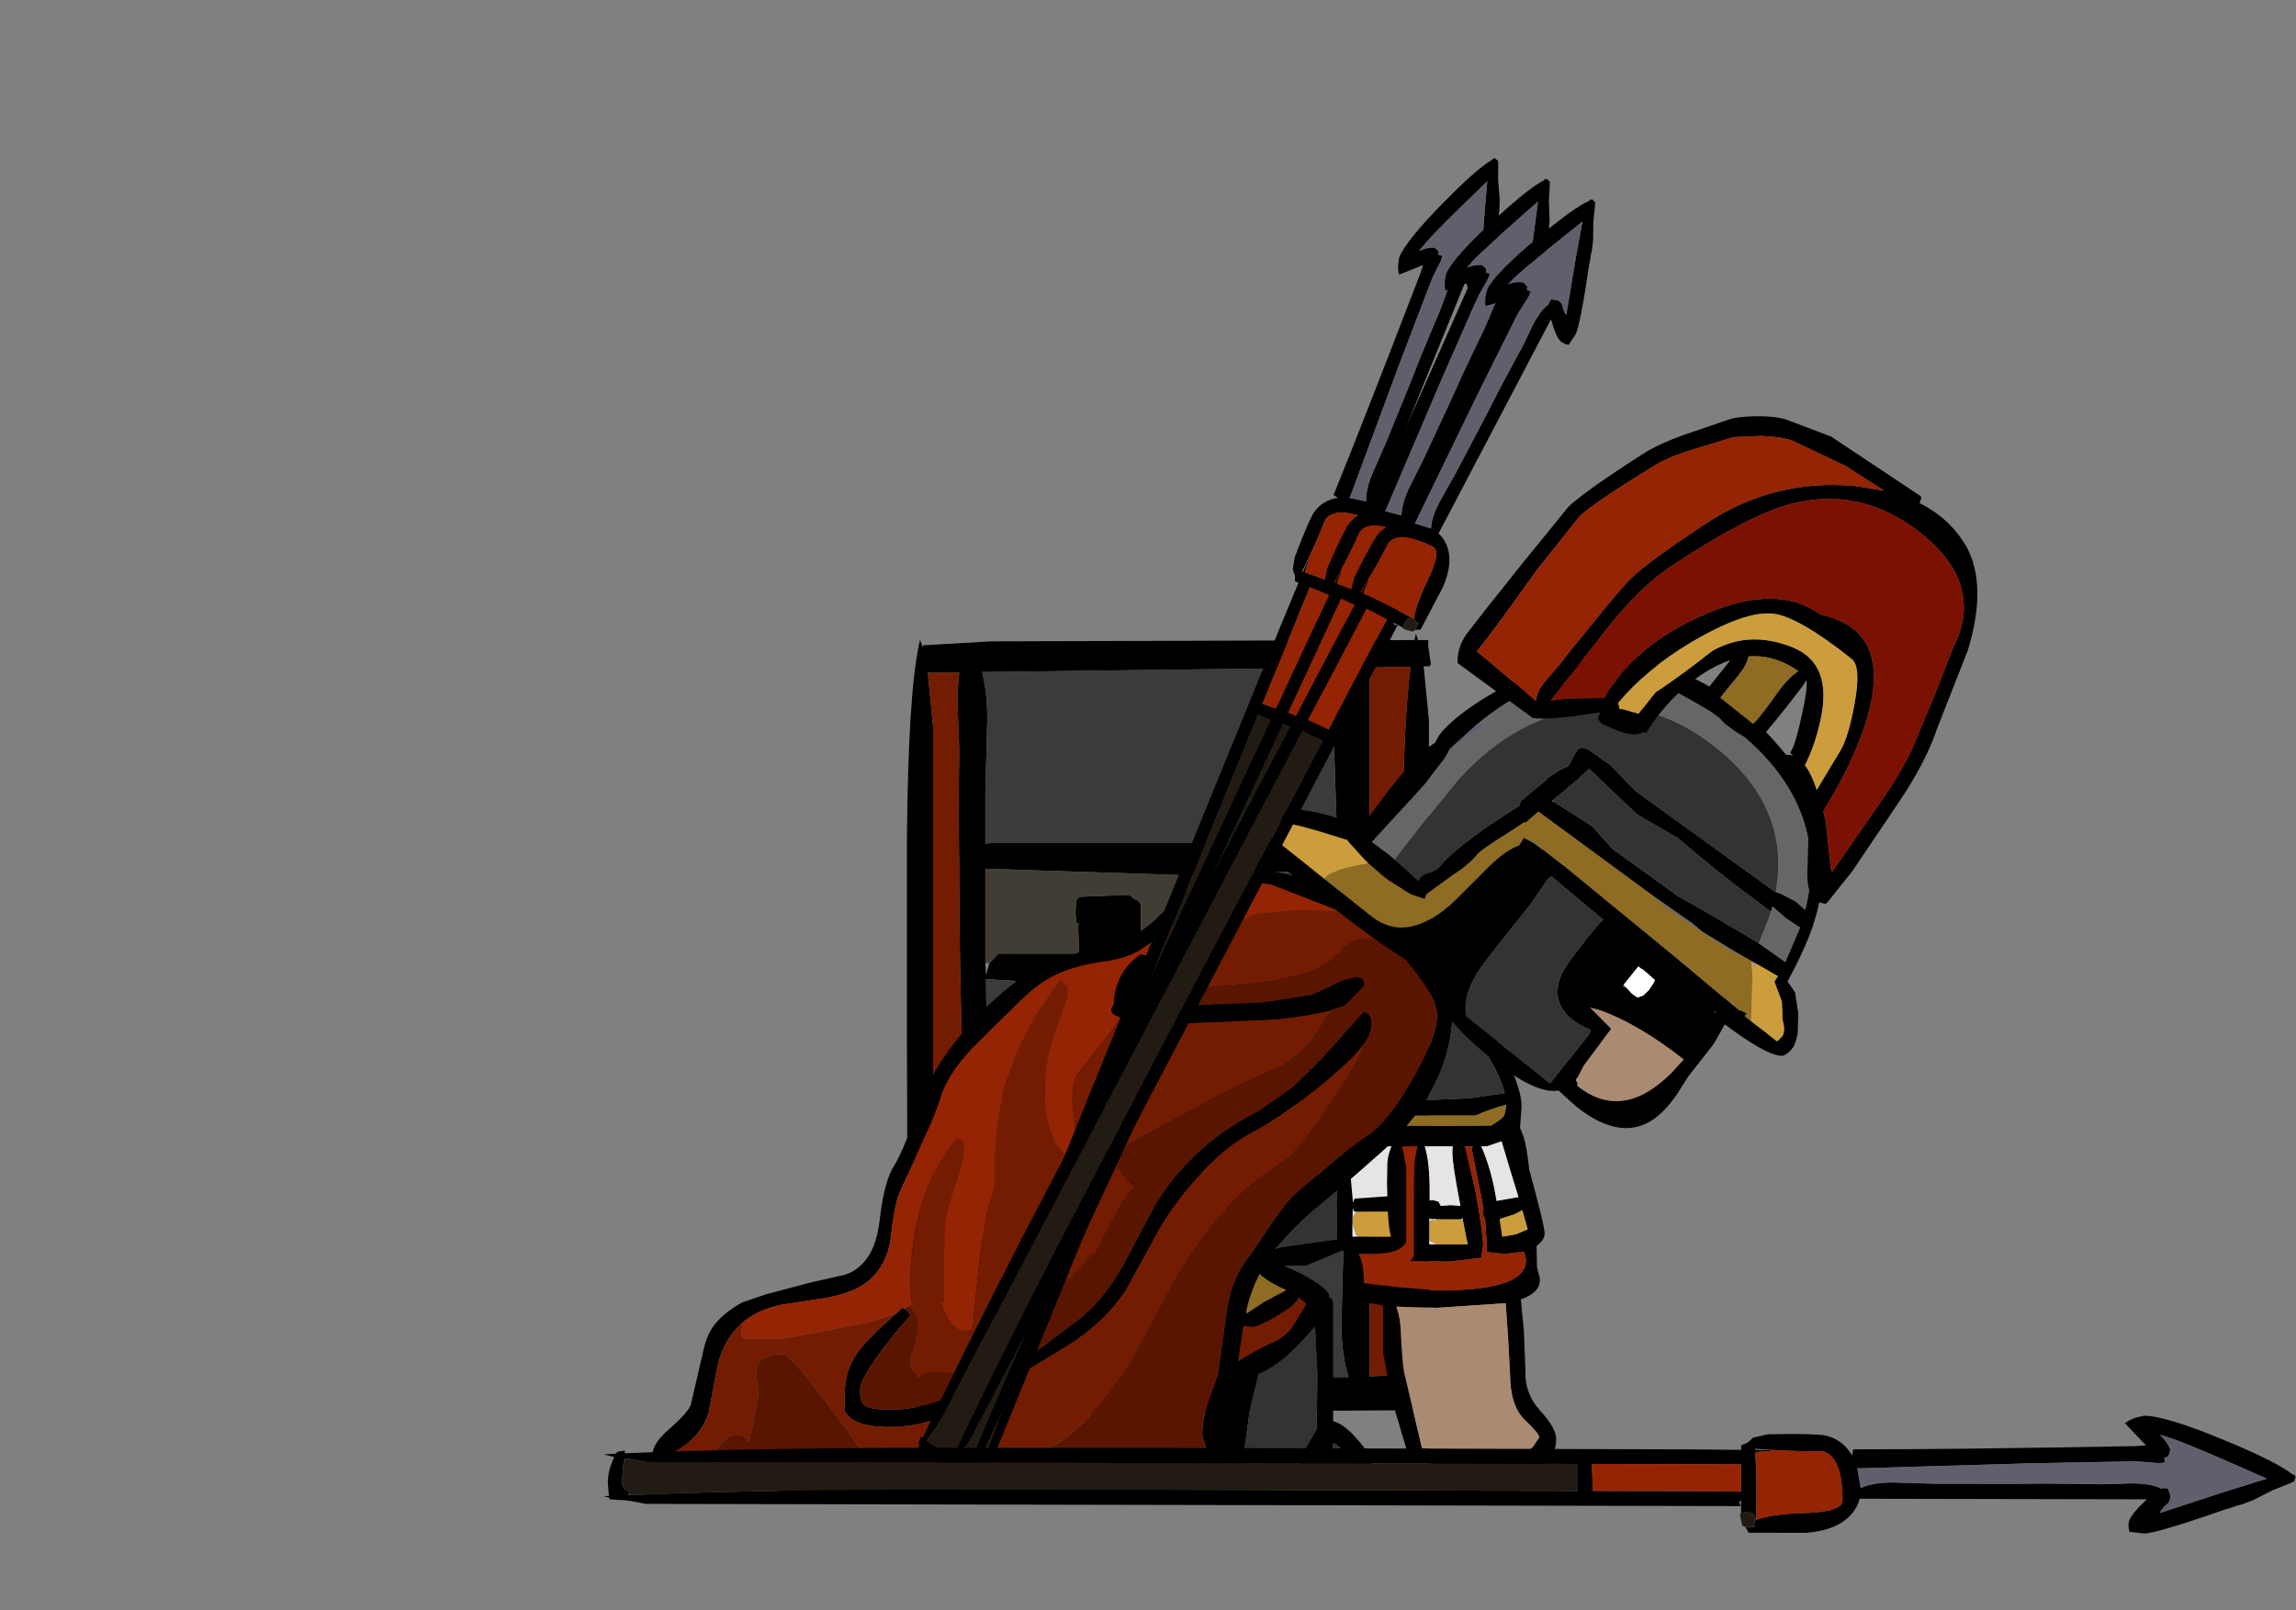 <?xml version="1.0" encoding="UTF-8" standalone="no"?>
<svg xmlns:ffdec="https://www.free-decompiler.com/flash" xmlns:xlink="http://www.w3.org/1999/xlink" ffdec:objectType="frame" height="209.35px" width="298.55px" xmlns="http://www.w3.org/2000/svg">
  <rect width="100%" height="100%" fill="#808080" stroke="none"/>
  <g transform="matrix(1.0, 0.0, 0.0, 1.0, 140.15, 193.55)">
    <use ffdec:characterId="196" height="60.5" transform="matrix(1.699, 0.0, 0.0, 1.699, -22.219, -111.174)" width="40.25" xlink:href="#shape0"/>
    <use ffdec:characterId="426" height="82.45" transform="matrix(1.0, 0.0, 0.0, 1.0, -55.3, -80.45)" width="117.5" xlink:href="#shape1"/>
    <use ffdec:characterId="211" height="92.0" transform="matrix(0.782, 0.623, -0.623, 0.782, 76.465, -155.429)" width="74.05" xlink:href="#shape2"/>
    <use ffdec:characterId="209" height="222.7" transform="matrix(0.771, 0.314, -0.314, 0.771, 48.072, -175.506)" width="15.5" xlink:href="#shape3"/>
    <use ffdec:characterId="209" height="222.7" transform="matrix(0.755, 0.351, -0.351, 0.755, 54.945, -173.115)" width="15.5" xlink:href="#shape3"/>
    <use ffdec:characterId="209" height="222.7" transform="matrix(0.737, 0.387, -0.387, 0.737, 61.006, -170.736)" width="15.5" xlink:href="#shape3"/>
    <use ffdec:characterId="209" height="222.7" transform="matrix(-0.002, 0.988, -0.988, -0.002, 158.387, -9.428)" width="15.5" xlink:href="#shape3"/>
  </g>
  <defs>
    <g id="shape0" transform="matrix(1.0, 0.0, 0.0, 1.0, 12.9, 30.5)">
      <path d="M27.0 -30.0 L27.0 -29.8 27.0 -29.5 27.2 -28.15 27.1 -28.0 26.65 -28.0 26.65 -27.95 27.05 -23.85 27.05 26.15 27.0 26.25 27.25 26.4 27.35 26.55 Q26.65 27.55 26.55 28.85 L26.35 28.85 26.05 29.5 25.95 28.9 24.45 28.95 Q10.85 29.0 -10.4 29.5 L-11.15 29.25 -11.4 28.4 Q-11.7 29.7 -11.9 30.0 -12.7 24.65 -12.85 15.95 L-12.9 0.95 -12.9 -15.0 Q-12.8 -25.7 -12.0 -29.55 L-11.9 -30.0 -11.75 -29.65 -11.75 -29.6 -11.75 -29.55 -11.7 -29.45 -11.65 -29.6 -6.45 -29.9 25.95 -30.0 26.05 -30.5 26.2 -30.05 26.2 -30.0 27.0 -30.0 M22.5 -27.9 L22.5 26.35 25.65 26.2 Q25.2 21.65 25.1 15.45 L25.05 0.45 25.05 -15.5 Q25.1 -23.8 25.65 -27.95 L22.5 -27.9 M20.0 -15.55 L19.75 -23.0 Q19.8 -26.35 20.6 -27.9 L-7.15 -27.55 Q-6.75 -25.95 -6.75 -23.95 L-6.9 -18.35 -6.9 -14.4 -6.4 -14.5 20.05 -14.5 20.0 -15.55 M-6.6 -5.25 L-5.9 -6.0 0.25 -6.0 0.25 -6.8 0.2 -8.1 0.25 -8.35 0.05 -8.35 0.0 -9.15 0.05 -10.0 0.25 -10.35 4.1 -10.5 4.3 -10.35 4.4 -10.25 4.8 -10.05 5.0 -9.75 5.0 -6.0 10.6 -6.0 11.0 -7.4 11.0 -7.75 11.45 -7.95 11.5 -8.0 11.55 -8.0 Q14.0 -8.95 14.75 -6.05 L14.75 -6.0 20.3 -6.0 20.1 -12.4 8.5 -12.0 -6.9 -12.5 -6.9 -7.1 -6.9 -5.3 -6.85 -4.35 -6.6 -5.25 M5.0 -2.1 L4.95 2.25 4.85 3.1 7.1 3.1 10.5 3.1 10.5 0.5 10.55 0.5 10.5 -2.3 10.5 -3.5 7.0 -3.5 5.0 -3.5 5.0 -2.1 M15.0 -1.5 L15.0 2.05 14.9 2.65 15.0 3.15 17.6 3.25 20.5 3.5 20.35 -3.7 15.0 -3.55 15.0 -1.5 M-6.4 12.4 Q-6.35 11.4 -3.05 11.05 3.0 10.35 20.45 11.0 L20.5 6.0 15.75 5.55 14.8 5.5 14.65 5.75 Q14.1 6.5 12.5 6.5 L11.0 6.25 11.0 5.35 4.65 5.25 4.4 5.25 4.3 5.5 4.35 5.5 4.6 5.5 5.0 6.5 4.15 7.1 Q3.35 7.5 2.5 7.5 L0.0 7.25 0.0 5.25 -2.3 5.25 -6.7 4.95 -6.5 12.35 -6.4 15.3 -6.5 26.8 3.0 26.5 20.9 26.4 Q20.35 24.6 20.35 22.4 L20.5 16.8 20.45 13.55 20.45 13.5 20.45 13.35 20.0 13.5 -6.05 13.5 -6.2 13.35 -6.4 12.4 M0.0 -3.65 L-0.3 -3.65 -6.85 -4.05 -6.75 3.6 -3.0 3.25 0.0 3.15 0.0 -3.65 M-10.9 -27.5 L-11.3 -27.5 -11.3 -27.45 -10.9 -23.35 -10.9 26.65 -11.05 27.05 -10.85 27.05 -8.1 26.9 Q-8.55 25.4 -8.55 23.35 L-8.4 18.05 -8.45 12.85 -8.4 7.55 Q-8.9 -2.1 -8.9 -12.85 L-8.95 -16.55 -8.9 -21.6 -9.05 -25.75 -8.9 -27.5 -10.9 -27.5" fill="#000000" fill-rule="evenodd" stroke="none"/>
      <path d="M4.6 5.5 L4.35 5.5 4.4 5.25 4.65 5.25 4.6 5.5 M-6.5 12.35 L-6.4 12.4 -6.5 12.35" fill="#71695b" fill-rule="evenodd" stroke="none"/>
      <path d="M20.0 -15.55 L20.05 -14.5 -6.4 -14.5 -6.9 -14.4 -6.9 -18.35 -6.75 -23.95 Q-6.75 -25.95 -7.15 -27.55 L20.6 -27.9 Q19.8 -26.35 19.75 -23.0 L20.0 -15.55 M15.0 -1.5 L15.0 -3.55 20.35 -3.7 20.5 3.5 17.6 3.25 15.0 3.15 14.9 2.65 15.0 2.05 15.0 -1.5 M5.0 -2.1 L5.0 -3.5 7.0 -3.5 10.5 -3.5 10.5 -2.3 10.55 0.5 10.5 0.5 10.5 3.1 7.1 3.1 4.85 3.1 4.95 2.25 5.0 -2.1 M-6.4 12.4 L-6.2 13.35 -6.05 13.5 20.0 13.5 20.45 13.5 20.45 13.55 20.5 16.8 20.35 22.4 Q20.35 24.6 20.9 26.4 L3.0 26.5 -6.5 26.8 -6.4 15.3 -6.5 12.35 -6.4 12.4 M0.0 -3.65 L0.0 3.15 -3.0 3.25 -6.75 3.6 -6.85 -4.05 -0.3 -3.65 0.0 -3.65" fill="#3b3b3b" fill-rule="evenodd" stroke="none"/>
      <path d="M-6.9 -5.3 L-6.9 -7.1 -6.9 -12.5 8.5 -12.0 20.1 -12.4 20.3 -6.0 14.75 -6.0 14.75 -6.05 Q14.0 -8.95 11.55 -8.0 L11.5 -8.0 11.45 -7.95 11.0 -7.75 11.0 -7.4 10.6 -6.0 5.0 -6.0 5.0 -9.75 4.8 -10.05 4.4 -10.25 4.3 -10.35 4.1 -10.5 0.25 -10.35 0.05 -10.0 0.0 -9.15 0.05 -8.35 0.25 -8.35 0.2 -8.1 0.25 -6.8 0.25 -6.0 -5.9 -6.0 -6.6 -5.25 -6.9 -5.3 M4.65 5.25 L11.0 5.35 11.0 6.25 12.5 6.5 Q14.1 6.5 14.65 5.75 L14.8 5.5 15.75 5.55 20.5 6.0 20.45 11.0 Q3.0 10.35 -3.05 11.05 -6.35 11.4 -6.4 12.4 L-6.5 12.35 -6.7 4.95 -2.3 5.25 0.0 5.25 0.0 7.25 2.5 7.5 Q3.35 7.5 4.15 7.1 L5.0 6.5 4.6 5.5 4.65 5.25" fill="#413d34" fill-rule="evenodd" stroke="none"/>
      <path d="M22.5 -27.9 L25.65 -27.95 Q25.1 -23.8 25.05 -15.5 L25.05 0.45 25.1 15.45 Q25.2 21.65 25.65 26.2 L22.5 26.35 22.5 -27.9 M-11.3 -27.45 L-10.9 -27.5 -8.9 -27.5 -9.05 -25.75 -8.9 -21.6 -8.95 -16.55 -8.9 -12.85 Q-8.9 -2.1 -8.4 7.55 L-8.45 12.85 -8.4 18.05 -8.55 23.35 Q-8.55 25.4 -8.1 26.9 L-10.85 27.05 -10.9 26.65 -10.9 -23.35 -11.3 -27.45" fill="#731c02" fill-rule="evenodd" stroke="none"/>
    </g>
    <g id="shape1" transform="matrix(1.0, 0.0, 0.0, 1.0, 66.5, 23.45)">
      <path d="M22.55 -18.1 L22.6 -18.1 21.85 -18.45 14.0 -21.5 13.85 -21.55 Q7.05 -22.65 1.5 -16.6 L-1.85 -13.85 -3.2 -12.95 -3.3 -12.9 Q-5.25 -11.85 -8.0 -11.5 -12.1 -10.9 -14.7 -9.5 -16.4 -8.6 -18.85 -6.25 L-25.05 -0.15 Q-28.2 3.35 -29.0 6.05 -29.55 8.0 -31.65 12.45 L-34.5 18.8 Q-35.15 20.75 -35.6 24.95 -36.3 28.6 -39.1 30.5 -40.95 31.7 -44.2 32.25 L-49.75 33.1 Q-52.95 33.75 -55.0 35.6 -57.15 37.55 -58.0 40.8 L-59.2 47.1 Q-60.3 50.6 -64.1 52.5 L-64.35 52.75 -64.1 52.8 Q-60.75 53.0 -58.95 53.7 L-58.1 54.05 -55.5 55.05 -52.8 55.6 -23.75 56.75 -22.45 56.75 -18.5 56.7 -18.0 56.7 Q-1.2 56.35 3.6 53.7 5.4 52.75 5.4 51.5 L5.0 50.25 Q4.9 48.45 5.65 46.15 L7.0 42.3 8.1 34.45 Q8.65 29.7 11.3 26.55 L14.0 22.55 Q15.95 19.65 17.55 18.3 L21.8 14.7 Q24.35 12.55 26.3 11.25 29.1 9.4 32.3 3.85 35.5 -1.7 35.5 -4.5 35.5 -6.7 32.3 -10.7 L31.3 -11.9 31.25 -11.95 29.8 -13.45 26.5 -16.0 22.55 -18.1 M-34.6 34.05 L-34.0 33.5 -33.9 33.55 -33.85 33.55 -33.75 33.65 Q-33.15 33.95 -33.0 34.5 L-34.55 36.3 -35.65 37.65 -35.65 37.7 -36.6 38.9 Q-39.5 42.75 -39.5 44.15 -39.5 45.7 -39.1 46.05 -38.4 46.75 -35.5 46.75 -32.0 46.75 -27.5 45.0 -24.2 43.7 -20.35 41.45 L-19.45 40.95 -15.75 38.55 -11.1 35.05 Q-7.85 32.45 -5.4 28.15 L-1.5 20.8 Q3.2 12.65 11.55 8.3 L12.45 7.85 16.05 5.3 17.35 4.25 20.5 1.1 26.0 -5.0 26.45 -4.75 26.65 -4.6 26.7 -4.55 Q27.0 -4.25 27.0 -3.4 L27.0 -3.3 27.0 -3.25 Q26.95 -2.25 26.05 -0.9 24.4 1.4 20.2 4.75 15.2 8.7 11.75 10.55 7.95 12.5 4.3 16.6 1.15 20.05 -1.0 24.0 L-4.95 31.2 Q-7.85 35.55 -12.75 38.55 -24.3 45.6 -26.35 46.65 -31.05 49.0 -35.75 49.0 -40.6 49.0 -41.55 46.8 L-41.5 44.55 Q-41.5 41.55 -39.75 39.2 -38.6 37.55 -34.6 34.05 M-5.7 -4.25 Q-6.15 -4.4 -6.45 -4.6 -7.0 -4.95 -6.8 -5.5 L-6.7 -5.65 -6.5 -6.1 Q-6.5 -7.85 -5.65 -9.55 -4.8 -11.15 -3.45 -12.15 L-3.0 -12.5 -2.25 -12.25 Q-2.0 -12.1 -2.0 -11.3 L-2.0 -11.25 -2.05 -11.0 -2.25 -10.55 -3.25 -8.8 -4.35 -6.45 -4.5 -5.6 -1.25 -5.65 -1.0 -5.65 11.6 -6.15 18.95 -7.15 19.65 -7.4 21.7 -8.35 Q23.1 -9.15 25.0 -9.5 L25.7 -9.35 Q26.0 -9.25 26.0 -8.5 L26.0 -8.35 23.5 -5.8 21.7 -5.2 21.7 -5.15 Q19.05 -4.45 14.8 -4.0 L3.5 -3.5 Q-3.4 -3.5 -5.7 -4.25 M14.95 -23.1 Q21.25 -21.95 28.0 -17.5 29.9 -16.5 31.85 -14.4 L34.75 -11.1 36.4 -9.65 Q37.3 -8.75 37.5 -7.95 38.55 -7.4 39.75 -6.1 L43.3 -1.35 Q46.5 4.5 46.5 7.35 L46.3 10.1 46.75 11.2 Q47.2 12.7 47.5 15.55 49.5 22.85 49.5 23.8 49.5 24.7 48.45 25.45 L48.5 28.0 Q48.5 28.4 48.85 29.5 49.0 30.6 48.3 31.3 47.7 31.95 46.4 32.4 L46.8 36.45 47.0 41.5 Q46.85 44.6 48.9 46.85 51.0 49.15 51.0 50.5 51.0 55.0 44.5 55.0 L41.7 54.65 39.3 54.25 32.5 53.5 Q31.8 53.15 31.5 51.75 L30.25 47.55 Q29.55 45.3 28.5 39.3 L28.5 33.2 26.05 32.75 24.0 31.8 24.0 26.55 24.4 26.35 23.1 26.05 21.5 26.75 18.5 28.0 15.55 28.0 17.9 29.1 Q21.5 31.05 21.5 32.0 L21.5 32.2 21.8 32.25 22.0 33.0 22.0 48.25 Q23.1 48.5 24.5 49.9 27.0 52.5 27.0 53.85 27.0 54.6 26.6 54.8 25.4 55.45 20.55 55.75 L18.45 56.15 16.0 56.5 12.85 56.35 5.8 56.0 5.65 55.85 5.6 55.7 4.4 55.75 Q2.4 55.75 0.5 57.4 -4.8 59.0 -23.75 59.0 L-46.15 57.85 Q-53.65 57.0 -57.5 56.0 L-61.35 55.75 Q-65.0 55.45 -66.0 54.3 -66.5 53.7 -66.5 52.6 -66.5 51.1 -64.2 49.15 -61.75 47.0 -61.5 46.0 L-60.0 39.55 Q-59.6 37.5 -58.8 36.2 -57.6 34.35 -54.85 32.8 L-51.75 31.75 -46.1 30.25 -41.7 29.25 Q-40.45 28.95 -39.5 28.05 -37.4 26.2 -36.95 22.0 -36.4 17.1 -35.1 15.05 -34.1 13.45 -32.35 8.8 -30.65 4.15 -29.5 2.3 -25.1 -4.7 -18.1 -9.75 -16.25 -11.05 -13.45 -11.95 L-4.85 -14.6 Q-3.25 -15.1 -1.35 -16.75 L2.05 -20.0 Q7.0 -24.5 14.95 -23.1 M37.6 -4.95 L37.5 -5.05 37.5 -4.9 Q37.5 0.95 34.05 6.5 L39.8 6.25 42.1 5.9 44.3 5.6 Q43.7 3.05 41.5 -0.2 39.65 -3.0 37.6 -4.95 M44.45 7.1 Q42.45 7.65 40.5 8.5 L32.65 8.5 31.55 9.85 36.75 9.85 42.55 9.8 Q43.9 9.0 44.25 8.5 L44.5 7.35 44.5 7.1 44.45 7.1 M42.95 17.95 L43.25 19.6 46.1 19.1 45.25 16.35 43.9 11.85 42.0 12.5 41.25 12.5 Q42.3 14.8 42.95 17.95 M44.0 24.25 L45.75 23.95 47.3 23.3 46.6 20.8 45.55 21.35 43.65 21.95 44.0 24.25 M41.55 20.65 L41.35 19.5 40.0 12.75 40.2 12.5 39.15 12.5 40.5 18.3 Q41.5 23.8 41.5 25.4 L41.25 27.0 37.0 27.5 32.0 27.4 Q32.5 27.05 32.5 26.5 L32.5 19.5 32.55 15.2 Q32.65 13.5 33.0 12.5 L31.0 12.5 31.5 15.2 31.5 19.0 31.5 24.85 Q30.95 26.5 27.0 26.5 L25.3 26.45 Q26.0 27.75 26.0 30.3 L30.9 30.85 35.65 31.25 Q47.6 31.25 47.05 27.0 L46.8 26.2 44.25 26.5 42.0 26.25 42.0 25.45 41.75 21.85 Q41.5 21.95 41.5 20.9 L41.55 20.65 M44.45 32.9 L35.5 33.5 30.2 33.35 Q30.75 34.8 30.8 36.7 31.0 40.85 31.25 42.0 L33.55 51.75 40.85 52.35 44.65 52.75 Q46.8 52.75 48.0 51.55 L48.8 50.35 Q48.8 49.85 46.9 48.05 45.0 46.2 45.0 42.05 L44.75 37.45 44.5 33.8 44.45 32.9 M28.4 13.15 L24.3 16.75 24.55 19.5 24.55 19.85 24.8 19.3 29.05 19.0 29.0 17.4 29.05 14.55 Q29.2 13.3 29.6 12.5 L29.1 12.5 28.4 13.15 M25.15 21.0 L24.8 21.0 24.65 20.85 24.55 20.5 24.5 22.4 24.5 22.5 24.5 24.25 25.25 24.25 29.5 24.25 Q29.2 23.0 29.1 20.95 L29.0 21.0 25.15 21.0 M22.5 20.75 L22.55 18.2 20.8 19.65 Q18.05 21.95 16.3 23.8 L14.55 25.75 14.5 25.85 15.35 25.6 22.5 24.6 22.5 20.75 M37.55 12.5 L33.9 12.5 Q34.55 14.6 34.55 18.25 L34.55 19.55 35.0 19.5 35.7 19.7 36.0 20.25 37.25 20.15 38.55 20.25 Q37.5 14.85 37.5 13.25 L37.55 12.5 M36.15 22.0 L35.3 22.0 35.3 21.9 35.0 22.0 34.5 21.9 34.5 22.15 34.5 24.8 34.5 25.25 35.45 25.25 39.25 25.25 39.5 25.25 39.35 24.55 38.85 22.0 38.85 21.85 38.6 22.0 38.5 22.0 36.15 22.0 M10.8 34.2 L13.0 32.75 15.9 31.2 14.95 30.75 Q13.15 29.85 12.45 29.1 11.25 31.4 10.7 33.95 L10.65 34.3 Q10.7 34.2 10.8 34.2 M10.35 35.85 L9.65 40.45 10.35 40.0 Q12.2 38.85 14.55 37.8 16.1 37.05 17.05 35.4 L18.5 33.0 17.5 32.15 Q17.35 33.0 14.8 34.5 12.3 36.0 11.5 36.0 L10.35 35.85 M11.0 48.0 L10.2 54.0 13.55 54.25 Q17.95 54.6 17.95 54.3 17.25 53.55 17.8 52.75 L19.9 49.2 19.85 48.0 20.0 43.0 19.65 35.95 17.55 38.25 Q14.7 41.2 12.3 42.1 L11.85 43.9 Q11.15 46.35 11.0 48.0 M21.0 53.25 L24.3 53.25 23.05 51.8 Q22.5 51.3 22.0 51.1 L22.0 52.5 21.0 53.0 20.85 52.75 20.8 52.8 20.55 53.25 21.0 53.25 M7.9 53.6 L7.95 54.0 8.05 54.0 8.0 53.55 7.9 53.55 7.9 53.6" fill="#000000" fill-rule="evenodd" stroke="none"/>
      <path d="M37.5 -4.9 L37.6 -4.95 Q39.65 -3.0 41.5 -0.2 43.7 3.05 44.3 5.6 L42.1 5.9 39.8 6.25 34.05 6.5 Q37.5 0.95 37.5 -4.9 M22.5 20.75 L22.5 24.6 15.35 25.6 14.5 25.85 14.55 25.75 16.3 23.8 Q18.05 21.95 20.8 19.65 L22.55 18.2 22.5 20.75 M11.0 48.0 Q11.15 46.35 11.85 43.9 L12.3 42.1 Q14.7 41.2 17.55 38.25 L19.65 35.95 20.0 43.0 19.85 48.0 19.9 49.2 17.8 52.75 Q17.25 53.55 17.95 54.3 17.95 54.6 13.55 54.25 L10.2 54.0 11.0 48.0 M21.0 53.0 L22.0 52.5 22.0 51.1 Q22.5 51.3 23.05 51.8 L24.3 53.25 21.0 53.25 21.0 53.0" fill="#333333" fill-rule="evenodd" stroke="none"/>
      <path d="M44.0 24.25 L43.65 21.95 45.55 21.35 46.6 20.8 47.3 23.3 45.75 23.95 44.0 24.25 M24.5 22.4 Q24.55 21.35 25.15 21.0 L29.0 21.0 29.1 20.95 Q29.2 23.0 29.5 24.25 L25.25 24.25 25.0 24.0 24.5 22.5 24.5 22.4 M34.5 22.15 L36.15 22.0 38.5 22.0 38.6 22.0 38.85 22.0 39.35 24.55 39.5 25.2 39.25 25.25 35.45 25.25 34.5 24.8 34.5 22.15" fill="#cc9d3c" fill-rule="evenodd" stroke="none"/>
      <path d="M42.95 17.95 Q42.3 14.8 41.25 12.5 L42.0 12.5 43.9 11.85 45.25 16.35 46.1 19.1 43.25 19.6 42.95 17.95 M24.5 22.4 L24.55 20.5 24.65 20.85 24.8 21.0 25.15 21.0 Q24.55 21.35 24.5 22.4 M28.4 13.15 L29.1 12.5 29.6 12.5 Q29.2 13.3 29.05 14.55 L29.0 17.4 29.05 19.0 24.8 19.3 24.55 19.85 24.55 19.5 24.3 16.75 28.4 13.15 M25.25 24.25 L24.5 24.25 24.5 22.5 25.0 24.0 25.25 24.25 M34.5 22.15 L34.5 21.9 35.0 22.0 35.3 21.9 35.3 22.0 36.15 22.0 34.5 22.15 M37.55 12.5 L37.5 13.25 Q37.5 14.85 38.55 20.25 L37.25 20.15 36.0 20.25 35.7 19.7 35.0 19.5 34.55 19.55 34.55 18.25 Q34.55 14.6 33.9 12.5 L37.55 12.5 M38.6 22.0 L38.85 21.85 38.85 22.0 38.6 22.0 M39.35 24.55 L39.5 25.25 39.25 25.25 39.5 25.2 39.35 24.55 M35.45 25.25 L34.5 25.25 34.5 24.8 35.45 25.25" fill="#e5e5e5" fill-rule="evenodd" stroke="none"/>
      <path d="M44.45 32.9 L44.5 33.8 44.75 37.45 45.0 42.05 Q45.0 46.2 46.9 48.05 48.8 49.85 48.8 50.35 L48.0 51.55 Q46.8 52.75 44.65 52.75 L40.85 52.35 33.55 51.75 31.25 42.0 Q31.0 40.85 30.8 36.7 30.75 34.8 30.2 33.35 L35.5 33.5 44.45 32.9" fill="#aa8a71" fill-rule="evenodd" stroke="none"/>
      <path d="M44.5 7.35 L44.25 8.5 Q43.9 9.0 42.55 9.8 L36.75 9.85 31.55 9.85 32.65 8.5 40.5 8.5 Q42.45 7.65 44.45 7.1 L44.5 7.35 M10.7 33.95 Q11.25 31.4 12.45 29.1 13.15 29.85 14.95 30.75 L15.9 31.2 13.0 32.75 10.8 34.2 10.7 33.95" fill="#8e6c24" fill-rule="evenodd" stroke="none"/>
      <path d="M22.55 -18.1 L17.3 -18.2 12.05 -17.75 Q11.6 -17.65 9.55 -16.55 L7.05 -15.25 1.05 -13.25 -0.75 -11.7 Q-1.65 -10.85 -2.25 -10.55 L-2.05 -11.0 -2.0 -11.25 -2.0 -11.3 Q-2.0 -12.1 -2.25 -12.25 L-3.0 -12.5 -3.45 -12.15 Q-4.8 -11.15 -5.65 -9.55 -6.5 -7.85 -6.5 -6.1 L-6.7 -5.65 -6.8 -5.5 Q-7.0 -4.95 -6.45 -4.6 -6.15 -4.4 -5.7 -4.25 -6.25 -3.1 -8.15 -0.8 L-11.35 3.25 Q-12.05 4.7 -11.85 7.65 L-11.5 11.25 -11.6 13.75 -11.8 13.9 -12.35 14.0 Q-15.5 11.75 -15.5 5.05 -15.5 1.35 -14.0 -2.75 L-12.5 -7.05 Q-12.5 -7.95 -12.65 -8.25 L-13.5 -9.0 Q-17.9 -3.4 -19.95 2.45 -22.0 8.3 -22.0 15.1 L-22.05 17.55 -22.0 17.65 Q-22.85 20.2 -23.35 23.2 -24.15 27.7 -24.85 36.25 L-24.9 36.4 -25.75 36.5 Q-27.55 36.5 -28.65 33.7 L-29.0 32.75 -28.6 32.75 -28.6 27.35 -28.5 22.55 Q-28.35 21.15 -27.1 17.5 -26.0 14.2 -26.0 12.6 -26.0 11.8 -26.25 11.7 L-27.0 11.5 Q-33.0 18.85 -33.0 31.0 L-32.8 32.55 -32.7 32.95 -33.2 33.3 -33.75 33.6 -33.85 33.55 -33.9 33.55 -34.0 33.5 -34.6 34.05 -35.45 34.45 -38.55 35.4 -38.85 35.45 -42.9 36.25 -43.25 36.35 -49.5 37.5 -54.6 37.5 -54.8 37.35 Q-55.0 37.15 -55.0 36.4 L-54.7 35.95 -55.0 35.6 Q-52.95 33.75 -49.75 33.1 L-44.2 32.25 Q-40.95 31.7 -39.1 30.5 -36.3 28.6 -35.6 24.95 -35.15 20.75 -34.5 18.8 L-31.65 12.45 Q-29.55 8.0 -29.0 6.05 -28.2 3.35 -25.05 -0.15 L-18.85 -6.25 Q-16.4 -8.6 -14.7 -9.5 -12.1 -10.9 -8.0 -11.5 -5.25 -11.85 -3.3 -12.9 L-3.2 -12.95 -1.85 -13.85 1.5 -16.6 Q7.05 -22.65 13.85 -21.55 L14.0 -21.5 21.85 -18.45 22.6 -18.1 22.55 -18.1 M41.55 20.65 L41.5 20.9 Q41.5 21.95 41.75 21.85 L42.0 25.45 42.0 26.25 44.25 26.5 46.8 26.2 47.05 27.0 Q47.6 31.25 35.65 31.25 L30.9 30.85 26.0 30.3 Q26.0 27.75 25.3 26.45 L27.0 26.5 Q30.95 26.5 31.5 24.85 L31.5 19.0 31.5 15.2 31.0 12.5 33.0 12.5 Q32.65 13.5 32.55 15.2 L32.5 19.5 32.5 26.5 Q32.5 27.05 32.0 27.4 L37.0 27.5 41.25 27.0 41.5 25.4 Q41.5 23.8 40.5 18.3 L39.15 12.5 40.2 12.5 40.0 12.75 41.35 19.5 41.55 20.65" fill="#942403" fill-rule="evenodd" stroke="none"/>
      <path d="M-2.25 -10.55 Q-1.65 -10.85 -0.75 -11.7 L1.05 -13.25 7.05 -15.25 9.55 -16.55 Q11.6 -17.65 12.05 -17.75 L17.3 -18.2 22.55 -18.1 26.5 -16.0 29.8 -13.45 28.95 -13.95 Q25.95 -15.5 23.0 -13.0 L22.05 -11.95 Q21.05 -11.0 19.2 -10.3 13.5 -8.1 0.0 -8.1 -1.75 -8.1 -1.85 -8.85 L-2.25 -10.55 M-55.0 35.6 L-54.7 35.95 -55.0 36.4 Q-55.0 37.15 -54.8 37.35 L-54.6 37.5 -49.5 37.5 -43.25 36.35 -42.9 36.25 -38.85 35.45 -38.55 35.4 -35.45 34.45 -34.6 34.05 Q-38.6 37.55 -39.75 39.2 -41.5 41.55 -41.5 44.55 L-41.55 46.8 Q-40.6 49.0 -35.75 49.0 -31.05 49.0 -26.35 46.65 -24.3 45.6 -12.75 38.55 -7.85 35.55 -4.95 31.2 L-1.0 24.0 Q1.15 20.05 4.3 16.6 7.95 12.5 11.75 10.55 15.2 8.7 20.2 4.75 24.4 1.4 26.05 -0.9 25.7 1.1 21.45 7.15 17.15 13.25 16.0 14.05 10.5 17.7 6.7 22.15 4.25 25.0 1.55 29.5 L-2.6 37.3 Q-5.15 42.2 -7.25 44.8 -11.85 50.65 -16.1 52.25 -19.0 53.3 -21.15 55.45 L-22.45 56.75 -23.75 56.75 -52.8 55.6 -50.95 54.9 Q-48.2 53.75 -45.9 53.75 L-40.5 53.8 Q-39.5 53.7 -39.5 52.05 -39.5 51.5 -44.0 45.65 -48.6 39.6 -49.5 39.5 -52.9 39.65 -53.05 41.55 L-52.75 44.8 -53.35 48.1 -54.0 51.0 Q-54.2 50.0 -55.75 50.0 -56.5 50.0 -57.5 51.05 -58.5 52.1 -58.5 52.9 -58.5 53.6 -58.1 54.05 L-58.95 53.7 Q-60.75 53.0 -64.1 52.8 L-64.1 52.5 Q-60.3 50.6 -59.2 47.1 L-58.0 40.8 Q-57.15 37.55 -55.0 35.6 M-33.2 33.3 L-32.7 32.95 -32.8 32.55 -33.0 31.0 Q-33.0 18.85 -27.0 11.5 L-26.25 11.7 Q-26.0 11.8 -26.0 12.6 -26.0 14.2 -27.1 17.5 -28.35 21.15 -28.5 22.55 L-28.6 27.35 -28.6 32.75 -29.0 32.75 -28.65 33.7 Q-27.55 36.5 -25.75 36.5 L-24.9 36.4 -24.85 36.25 Q-24.15 27.7 -23.35 23.2 -22.85 20.2 -22.0 17.65 L-22.05 17.55 -22.0 15.1 Q-22.0 8.3 -19.95 2.45 -17.9 -3.4 -13.5 -9.0 L-12.65 -8.25 Q-12.5 -7.95 -12.5 -7.05 L-14.0 -2.75 Q-15.5 1.35 -15.5 5.05 -15.5 11.75 -12.35 14.0 L-11.8 13.9 -11.6 13.75 -11.5 11.25 -11.85 7.65 Q-12.05 4.7 -11.35 3.25 L-8.15 -0.8 Q-6.25 -3.1 -5.7 -4.25 -3.4 -3.5 3.5 -3.5 L14.8 -4.0 Q19.05 -4.45 21.7 -5.15 L20.4 -3.2 Q17.8 1.15 13.25 3.0 8.0 5.1 -7.0 13.5 -7.0 14.5 -3.85 17.8 -5.75 19.95 -7.9 24.25 L-8.95 26.35 Q-9.35 26.45 -9.6 26.8 L-12.1 29.55 Q-14.5 31.0 -15.35 31.3 -18.15 32.4 -20.9 32.7 -22.5 32.9 -22.5 33.4 L-22.3 34.35 -22.1 34.5 Q-18.35 34.4 -18.45 35.7 -18.5 36.6 -17.7 36.9 L-18.0 37.05 -21.35 38.85 Q-23.05 39.75 -23.85 40.5 -26.05 42.45 -28.35 41.9 -30.6 41.4 -32.0 42.8 L-32.55 41.75 Q-33.0 41.05 -33.0 40.35 L-32.2 36.8 Q-31.8 34.65 -33.2 33.3 M11.6 -6.15 L12.95 -6.25 15.0 -6.55 19.1 -7.2 19.65 -7.4 18.95 -7.15 11.6 -6.15 M17.35 4.25 L16.05 5.3 Q16.15 4.65 17.0 4.35 L17.35 4.25 M-15.75 38.55 L-19.45 40.95 -20.0 40.8 -15.75 38.55 M-18.0 56.7 L-18.5 56.7 -18.0 56.4 -18.0 56.7 M10.35 35.85 L11.5 36.0 Q12.3 36.0 14.8 34.5 17.35 33.0 17.5 32.15 L18.5 33.0 17.05 35.4 Q16.1 37.05 14.55 37.8 12.2 38.85 10.35 40.0 L9.65 40.45 10.35 35.85 M-4.35 -6.45 L-4.0 -6.15 -1.25 -5.65 -4.5 -5.6 -4.35 -6.45" fill="#731c02" fill-rule="evenodd" stroke="none"/>
      <path d="M-33.85 33.55 L-33.75 33.6 -33.2 33.3 Q-31.8 34.65 -32.2 36.8 L-33.0 40.35 Q-33.0 41.05 -32.55 41.75 L-32.0 42.8 Q-30.6 41.4 -28.35 41.9 -26.05 42.45 -23.85 40.5 -23.05 39.75 -21.35 38.85 L-18.0 37.05 -17.7 36.9 Q-18.5 36.6 -18.45 35.7 -18.35 34.4 -22.1 34.5 L-22.3 34.35 -22.5 33.4 Q-22.5 32.9 -20.9 32.7 -18.15 32.4 -15.35 31.3 -14.5 31.0 -12.1 29.55 L-9.6 26.8 Q-9.35 26.45 -8.95 26.35 L-7.9 24.25 Q-5.75 19.95 -3.85 17.8 -7.0 14.5 -7.0 13.5 8.0 5.1 13.25 3.0 17.8 1.15 20.4 -3.2 L21.7 -5.15 21.7 -5.2 23.5 -5.8 26.0 -8.35 26.0 -8.5 Q26.0 -9.25 25.7 -9.35 L25.0 -9.5 Q23.1 -9.15 21.7 -8.35 L19.65 -7.4 19.1 -7.2 15.0 -6.55 12.95 -6.25 11.6 -6.15 -1.0 -5.65 -1.25 -5.65 -4.0 -6.15 -4.35 -6.45 -3.25 -8.8 -2.25 -10.55 -1.85 -8.85 Q-1.75 -8.1 0.0 -8.1 13.5 -8.1 19.2 -10.3 21.05 -11.0 22.05 -11.95 L23.0 -13.0 Q25.95 -15.5 28.95 -13.95 L29.8 -13.45 31.25 -11.95 31.3 -11.9 32.3 -10.7 Q35.5 -6.7 35.5 -4.5 35.5 -1.7 32.3 3.85 29.1 9.4 26.3 11.25 24.35 12.55 21.8 14.7 L17.55 18.3 Q15.95 19.65 14.0 22.55 L11.3 26.55 Q8.65 29.7 8.1 34.45 L7.0 42.3 5.65 46.15 Q4.9 48.45 5.0 50.25 L5.4 51.5 Q5.4 52.75 3.6 53.7 -1.2 56.35 -18.0 56.7 L-18.0 56.4 -18.5 56.7 -22.45 56.75 -21.15 55.45 Q-19.0 53.3 -16.1 52.25 -11.85 50.65 -7.25 44.8 -5.15 42.2 -2.6 37.3 L1.55 29.5 Q4.25 25.0 6.7 22.15 10.5 17.7 16.0 14.05 17.15 13.25 21.45 7.15 25.7 1.1 26.05 -0.9 26.95 -2.25 27.0 -3.25 L27.0 -3.3 27.0 -3.4 Q27.0 -4.25 26.7 -4.55 L26.65 -4.6 26.45 -4.75 26.0 -5.0 20.5 1.1 17.35 4.25 17.0 4.35 Q16.15 4.65 16.05 5.3 L12.45 7.85 11.55 8.3 Q3.2 12.65 -1.5 20.8 L-5.4 28.15 Q-7.85 32.45 -11.1 35.05 L-15.75 38.55 -20.0 40.8 -19.45 40.95 -20.35 41.45 Q-24.2 43.7 -27.5 45.0 -32.0 46.75 -35.5 46.75 -38.4 46.75 -39.1 46.05 -39.5 45.7 -39.5 44.15 -39.5 42.75 -36.6 38.9 L-35.65 37.7 -35.65 37.65 -34.55 36.3 -33.0 34.5 Q-33.15 33.95 -33.75 33.65 L-33.85 33.55 M-52.8 55.6 L-55.5 55.05 -58.1 54.05 Q-58.5 53.6 -58.5 52.9 -58.5 52.1 -57.5 51.05 -56.5 50.0 -55.75 50.0 -54.2 50.0 -54.0 51.0 L-53.35 48.1 -52.75 44.8 -53.05 41.55 Q-52.9 39.65 -49.5 39.5 -48.6 39.6 -44.0 45.65 -39.5 51.5 -39.5 52.05 -39.5 53.7 -40.5 53.8 L-45.9 53.75 Q-48.2 53.75 -50.95 54.9 L-52.8 55.6" fill="#5a1501" fill-rule="evenodd" stroke="none"/>
    </g>
    <g id="shape2" transform="matrix(1.0, 0.0, 0.0, 1.0, 34.55, 64.1)">
      <path d="M25.05 -12.05 L25.15 -12.1 25.9 -12.35 28.0 -12.75 29.6 -12.65 Q23.85 -25.35 7.85 -25.35 L3.8 -25.15 -1.55 -24.3 Q-8.45 -22.6 -12.65 -18.05 L-13.4 -17.2 -13.8 -16.65 -13.85 -16.6 Q-14.95 -15.2 -15.85 -13.45 L-15.9 -13.4 Q-17.8 -9.75 -18.85 -4.8 L-19.6 -0.2 -19.45 0.4 -19.45 0.45 -19.4 0.85 -19.35 1.25 -19.3 4.65 -19.3 4.7 -19.3 4.8 -19.3 4.85 -19.3 4.95 -19.3 5.1 -19.3 5.15 -19.3 5.35 -19.4 7.0 -19.75 12.15 -19.8 12.85 -19.95 14.9 -19.95 15.25 -20.0 15.45 -19.95 15.55 -17.0 15.45 -16.25 15.5 -12.15 15.75 -12.1 15.75 -12.15 15.35 Q-12.15 14.75 -11.6 13.95 -11.1 13.15 -11.1 12.5 -11.1 10.05 -9.35 4.2 L-7.9 -0.15 -8.15 -0.6 -7.7 -2.95 Q-7.25 -4.65 -7.25 -5.3 L-6.75 -6.85 -6.15 -8.1 -6.3 -9.0 -6.45 -9.6 -6.45 -9.55 -6.5 -10.15 -6.5 -10.35 -6.5 -10.4 -6.55 -10.75 -6.3 -11.0 -6.15 -11.15 -5.45 -11.4 -1.95 -11.6 2.75 -11.0 25.05 -12.05 M-4.65 -3.3 L1.15 -3.9 3.45 -3.5 5.15 -3.25 15.6 -3.75 19.65 -4.4 25.9 -5.3 27.6 -5.5 31.8 -5.75 30.5 -10.45 28.35 -10.25 26.0 -10.35 26.25 -9.7 21.4 -9.55 Q16.2 -9.45 10.85 -9.65 L7.85 -9.2 4.8 -8.75 0.15 -9.15 -3.8 -9.5 -4.0 -8.3 -4.1 -8.05 -4.05 -7.75 -4.95 -3.45 -4.95 -3.35 -5.0 -3.2 -4.65 -3.3 M26.0 -2.75 L20.9 -2.1 19.25 -2.15 12.75 -1.75 -5.1 -1.05 -5.5 -1.05 -5.9 1.1 -6.1 1.25 -6.9 3.7 Q-8.25 7.45 -8.25 8.35 -8.25 9.95 -9.1 12.5 L-10.2 16.45 -10.0 17.05 -11.75 17.7 -12.95 17.85 -14.8 18.05 -15.1 18.1 -16.25 18.1 -18.55 18.0 -19.45 17.9 -22.5 17.4 -22.5 17.3 -22.55 17.3 -26.25 18.75 Q-32.05 21.1 -32.05 22.15 L-32.05 22.25 -32.0 22.8 -31.95 22.9 -31.9 22.95 -31.8 23.15 -21.85 23.15 -17.05 23.15 -16.85 23.15 -14.0 23.15 Q-8.0 23.1 -6.8 14.8 L-6.05 8.2 Q-5.65 5.35 -4.75 4.0 L-4.8 3.3 -4.9 2.8 -3.55 2.55 -2.25 2.5 -2.2 2.5 -1.85 2.45 2.1 2.4 19.5 2.65 28.1 2.85 29.6 2.85 30.0 2.85 30.95 2.9 31.0 2.85 31.35 2.75 32.05 2.6 32.05 3.05 33.1 3.05 35.3 3.0 35.4 3.0 37.3 3.0 37.4 2.95 37.5 2.1 Q37.5 1.3 36.2 0.35 L34.65 -1.45 32.3 -2.85 32.25 -3.05 32.2 -3.7 32.15 -3.7 29.15 -3.25 28.4 -3.1 28.25 -3.1 26.0 -2.75 M31.7 -11.6 Q32.8 -8.45 33.6 -3.95 L35.25 -3.45 37.25 -1.6 38.8 0.45 Q39.5 1.75 39.5 2.4 39.5 3.8 38.95 4.15 37.3 5.3 30.7 5.5 L31.15 8.35 31.2 13.75 31.5 16.6 Q31.65 19.0 31.2 20.7 29.8 25.9 22.2 25.9 L19.15 25.7 Q17.15 27.9 10.45 27.9 1.05 27.9 -0.3 25.65 L-0.6 24.9 -0.8 24.9 Q-3.15 24.9 -4.9 23.7 -4.9 24.05 -5.35 24.3 -7.45 25.4 -23.3 25.4 -32.0 25.4 -34.0 23.8 -34.65 23.3 -34.55 22.65 L-34.3 22.05 Q-34.3 20.75 -30.0 18.15 -25.45 15.4 -22.55 15.4 L-22.1 15.4 -22.2 15.25 -22.25 15.1 -22.3 13.9 Q-22.55 8.05 -22.4 5.05 -22.25 2.05 -21.6 0.35 L-21.8 -0.85 Q-21.8 -3.7 -20.2 -8.2 -18.1 -14.05 -14.45 -18.45 -3.85 -31.1 15.25 -26.85 27.25 -22.45 31.2 -12.85 L31.5 -12.1 31.65 -11.75 31.7 -11.6 M28.7 5.3 L28.8 4.9 28.7 4.9 28.7 5.3 M20.7 23.7 Q28.2 23.7 29.2 14.7 L29.35 12.4 Q22.15 12.45 17.05 14.1 L15.65 14.7 19.5 15.15 19.7 21.15 20.0 22.65 20.05 23.25 20.4 23.35 20.7 23.7 M17.8 9.75 L18.7 9.9 Q19.95 9.9 19.75 9.65 L20.05 9.2 20.2 8.15 20.1 7.05 20.0 6.65 18.05 6.55 17.65 6.6 17.2 6.55 17.2 6.65 17.2 9.65 17.25 9.9 17.8 9.75 M9.85 4.7 L1.1 4.5 0.95 4.95 0.9 5.0 1.2 9.05 1.2 14.25 Q1.2 19.0 1.35 20.35 1.85 24.1 3.75 25.65 L17.7 25.65 17.7 17.4 17.5 16.95 Q11.7 18.55 10.15 14.05 9.7 12.7 9.7 8.0 L9.75 5.4 9.85 4.7" fill="#000000" fill-rule="evenodd" stroke="none"/>
      <path d="M12.75 -1.75 Q14.5 -1.6 16.6 -1.75 L19.15 -1.9 20.8 -2.05 25.4 -2.45 25.45 -2.45 25.65 -2.45 25.9 -2.5 26.0 -2.75 28.25 -3.1 29.65 -1.6 33.1 3.05 32.05 3.05 32.05 2.6 31.35 2.75 31.0 2.85 30.95 2.9 30.0 2.85 29.85 2.7 29.6 2.85 28.1 2.85 19.5 2.65 2.1 2.4 -1.85 2.45 -2.2 2.5 -2.25 2.5 -3.55 2.25 -3.55 2.55 -4.9 2.8 -4.8 3.3 -4.75 4.0 Q-5.65 5.35 -6.05 8.2 L-6.8 14.8 Q-8.0 23.1 -14.0 23.15 L-16.85 23.15 -16.85 22.8 -17.05 23.15 -21.85 23.15 -21.85 23.05 Q-21.85 21.75 -19.05 18.55 L-18.55 18.0 -16.25 18.1 -15.1 18.1 -14.8 18.05 -12.95 17.85 -11.75 17.7 -10.0 17.05 -10.2 16.45 -9.1 12.5 Q-8.25 9.95 -8.25 8.35 -8.25 7.45 -6.9 3.7 L-6.1 1.25 -5.9 1.1 -5.5 -1.05 -5.1 -1.05 12.75 -1.75" fill="#8e6c24" fill-rule="evenodd" stroke="none"/>
      <path d="M20.7 23.7 L20.4 23.35 20.05 23.25 20.0 22.65 19.7 21.15 19.5 15.15 15.65 14.7 17.05 14.1 Q22.15 12.45 29.35 12.4 L29.2 14.7 Q28.2 23.7 20.7 23.7" fill="#aa8a71" fill-rule="evenodd" stroke="none"/>
      <path d="M17.65 6.6 L18.05 6.55 20.0 6.65 20.1 7.05 20.2 8.15 20.05 9.2 19.75 9.65 Q19.95 9.9 18.7 9.9 L17.8 9.75 17.2 9.65 17.2 6.65 17.65 6.6" fill="#ffffff" fill-rule="evenodd" stroke="none"/>
      <path d="M3.8 -25.15 L0.7 -24.7 -1.55 -24.3 3.8 -25.15 M-13.85 -16.6 L-14.95 -14.45 -15.85 -13.45 Q-14.95 -15.2 -13.85 -16.6 M-18.85 -4.8 L-18.05 -5.75 -19.4 -0.35 -19.45 0.4 -19.6 -0.2 -18.85 -4.8" fill="#5b6171" fill-rule="evenodd" stroke="none"/>
      <path d="M-16.25 15.5 L-16.25 14.7 -16.3 8.55 -16.25 2.45 Q-15.7 -7.8 -9.9 -14.5 -3.45 -21.95 7.35 -21.95 19.85 -21.95 25.15 -12.1 L25.05 -12.05 2.75 -11.0 -1.95 -11.6 -5.45 -11.4 -6.15 -11.15 -6.3 -11.0 -6.55 -10.75 -6.5 -10.4 -6.5 -10.35 -6.5 -10.15 -6.45 -9.55 -6.45 -9.6 -6.3 -9.0 -6.15 -8.1 -6.75 -6.85 -7.25 -5.3 Q-7.25 -4.65 -7.7 -2.95 L-8.15 -0.6 -7.9 -0.15 -9.35 4.2 Q-11.1 10.05 -11.1 12.5 -11.1 13.15 -11.6 13.95 -12.15 14.75 -12.15 15.35 L-12.15 15.75 -16.25 15.5 M27.6 -5.5 L25.9 -5.3 19.65 -4.4 15.6 -3.75 5.15 -3.25 3.45 -3.5 1.15 -3.9 -4.65 -3.3 -4.95 -3.35 -4.95 -3.45 -4.05 -7.75 -4.1 -8.05 -4.0 -8.3 -3.8 -9.5 0.15 -9.15 4.8 -8.75 7.85 -9.2 10.85 -9.65 Q16.2 -9.45 21.4 -9.55 L26.25 -9.7 26.55 -8.95 27.6 -5.5 M9.85 4.7 L9.75 5.4 9.7 8.0 Q9.7 12.7 10.15 14.05 11.7 18.55 17.5 16.95 L17.7 17.4 17.7 25.65 3.75 25.65 Q1.85 24.1 1.35 20.35 1.2 19.0 1.2 14.25 L1.2 9.05 0.9 5.0 0.95 4.95 1.1 4.5 9.85 4.7" fill="#333333" fill-rule="evenodd" stroke="none"/>
      <path d="M3.8 -25.15 L7.85 -25.35 Q23.85 -25.35 29.6 -12.65 L28.0 -12.75 25.9 -12.35 25.15 -12.1 25.05 -12.05 25.15 -12.1 Q19.85 -21.95 7.35 -21.95 -3.45 -21.95 -9.9 -14.5 -15.7 -7.8 -16.25 2.45 L-16.3 8.55 -16.25 14.7 -16.25 15.5 -17.0 15.45 -19.95 15.55 -20.0 15.45 -19.95 15.25 -19.95 14.9 -19.8 12.85 -19.75 12.15 -19.4 7.0 -19.3 5.35 -19.3 5.15 -19.3 5.1 -19.3 4.95 -19.3 4.85 -19.3 4.8 -19.3 4.7 -19.3 4.65 -19.35 1.25 -19.4 0.85 -19.45 0.45 -19.45 0.4 -19.4 -0.35 -18.05 -5.75 -18.85 -4.8 Q-17.8 -9.75 -15.9 -13.4 L-15.85 -13.45 -14.95 -14.45 -13.85 -16.6 -13.8 -16.65 -13.4 -17.2 -12.65 -18.05 Q-8.45 -22.6 -1.55 -24.3 L0.7 -24.7 3.8 -25.15 M-12.15 15.35 L-12.1 15.75 -12.15 15.75 -12.15 15.35 M27.6 -5.5 L26.55 -8.95 26.25 -9.7 26.0 -10.35 28.35 -10.25 30.5 -10.45 31.8 -5.75 27.6 -5.5 M-4.95 -3.35 L-4.65 -3.3 -5.0 -3.2 -4.95 -3.35 M12.75 -1.75 L19.25 -2.15 20.9 -2.1 26.0 -2.75 25.9 -2.5 25.65 -2.45 25.45 -2.45 25.4 -2.45 20.8 -2.05 19.15 -1.9 16.6 -1.75 Q14.5 -1.6 12.75 -1.75 M-2.25 2.5 L-3.55 2.55 -3.55 2.25 -2.25 2.5 M29.0 -2.75 L29.35 -2.5 29.05 -2.7 29.0 -2.7 29.0 -2.75" fill="#666666" fill-rule="evenodd" stroke="none"/>
      <path d="M28.4 -3.1 L29.15 -3.25 29.0 -2.75 28.4 -3.1 M32.15 -3.7 L32.2 -3.7 32.25 -3.05 32.15 -3.7 M35.4 3.0 L35.3 3.0 35.05 2.75 35.4 3.0 M-31.9 22.95 L-31.95 22.9 -31.9 22.85 -31.9 22.95" fill="#999999" fill-rule="evenodd" stroke="none"/>
      <path d="M-22.55 17.3 L-22.5 17.3 -22.5 17.4 -22.55 17.3" fill="#8b6b28" fill-rule="evenodd" stroke="none"/>
      <path d="M28.25 -3.1 L28.4 -3.1 29.0 -2.75 29.15 -3.25 32.15 -3.7 32.25 -3.05 32.3 -2.85 34.65 -1.45 36.2 0.35 Q37.5 1.3 37.5 2.1 L37.4 2.95 37.3 3.0 35.4 3.0 35.05 2.75 35.3 3.0 33.1 3.05 29.65 -1.6 28.25 -3.1 M30.0 2.85 L29.6 2.85 29.85 2.7 30.0 2.85 M-16.85 23.15 L-17.05 23.15 -16.85 22.8 -16.85 23.15 M-21.85 23.15 L-31.8 23.15 -31.9 22.95 -31.9 22.85 -31.95 22.9 -32.0 22.8 -32.05 22.25 -32.05 22.15 Q-32.05 21.1 -26.25 18.75 L-22.55 17.3 -22.5 17.4 -19.45 17.9 -18.55 18.0 -19.05 18.55 Q-21.85 21.75 -21.85 23.05 L-21.85 23.15 M29.0 -2.75 L29.0 -2.7 29.05 -2.7 29.35 -2.5 29.0 -2.75" fill="#cc9d3c" fill-rule="evenodd" stroke="none"/>
      <path d="M10.9 -60.35 Q0.8 -60.35 -4.9 -52.6 -8.1 -48.25 -11.75 -37.2 -13.45 -32.2 -13.35 -24.85 L-13.25 -13.35 -11.6 -15.0 -8.0 -17.95 -8.2 -18.9 -8.25 -21.35 Q-8.25 -27.9 -4.3 -35.05 0.4 -43.65 7.25 -43.95 16.55 -48.55 21.05 -35.3 22.5 -31.1 23.25 -25.55 L23.45 -24.15 24.5 -23.35 28.35 -19.45 28.8 -18.95 29.25 -18.7 28.55 -29.45 Q28.15 -35.95 26.75 -40.1 L25.25 -45.35 23.5 -50.95 23.0 -52.85 Q22.45 -54.65 21.4 -56.05 18.2 -60.35 10.9 -60.35 M3.65 -61.7 L-2.25 -61.1 -9.7 -59.35 Q-10.95 -59.0 -13.3 -57.3 L-16.0 -54.95 -19.1 -50.45 Q-21.1 -47.55 -21.85 -45.35 -24.95 -36.75 -25.25 -34.4 L-25.25 -25.45 Q-24.75 -16.85 -24.75 -12.35 L-14.7 -12.1 Q-15.35 -13.0 -15.35 -14.25 L-15.25 -17.1 -15.3 -20.0 -15.25 -22.5 Q-15.25 -30.45 -14.95 -32.55 -14.45 -35.85 -11.75 -44.1 -8.45 -54.05 0.3 -59.8 L3.65 -61.7 M8.05 -63.95 L8.25 -63.3 Q12.7 -64.25 16.75 -62.6 21.95 -60.25 25.1 -52.25 L28.3 -41.85 Q29.9 -37.5 30.4 -31.1 L31.25 -20.45 31.25 -15.2 31.15 -14.9 30.5 -14.6 29.75 -14.5 Q28.25 -14.5 26.3 -17.3 L23.25 -21.35 18.9 -23.8 Q15.8 -25.45 15.0 -26.85 L15.85 -27.4 15.35 -27.4 15.25 -27.95 Q15.0 -29.15 13.3 -32.55 11.9 -35.4 11.1 -36.15 L11.2 -35.25 11.25 -31.85 Q11.25 -26.65 11.05 -26.2 10.45 -25.1 6.25 -25.1 L3.65 -25.5 Q2.0 -25.95 1.75 -26.2 L1.75 -32.0 Q0.7 -30.4 0.0 -28.25 -1.55 -23.35 -0.95 -17.95 -0.8 -17.7 -1.3 -17.65 -1.6 -16.7 -3.05 -16.05 -4.1 -15.6 -6.25 -15.1 L-7.0 -15.3 -7.25 -16.15 -9.8 -13.45 Q-12.55 -10.7 -13.55 -10.2 L-13.6 -10.1 -13.75 -10.1 -25.75 -9.6 Q-27.05 -11.05 -27.2 -13.25 L-27.25 -17.35 -27.25 -25.0 -27.15 -34.5 Q-26.7 -37.6 -23.75 -46.2 -23.0 -48.3 -21.2 -51.2 L-18.0 -56.2 Q-17.45 -57.2 -15.45 -58.85 -13.25 -60.65 -11.75 -61.1 L-6.15 -62.9 7.8 -64.1 8.05 -63.95 M21.05 -25.8 L20.25 -31.85 Q19.9 -33.95 17.9 -37.65 15.6 -41.95 14.0 -41.95 5.2 -41.95 2.35 -40.2 -0.8 -38.25 -3.75 -30.45 -6.05 -24.35 -6.2 -18.55 L-5.55 -18.05 -5.2 -18.3 -3.25 -19.1 -3.25 -22.7 Q-2.3 -25.3 -0.85 -31.45 1.2 -36.6 7.05 -38.35 12.45 -39.95 15.75 -33.25 17.25 -30.25 17.85 -27.35 18.9 -27.1 20.25 -26.3 L21.05 -25.8 M9.55 -36.4 Q5.75 -36.15 3.3 -33.85 3.8 -32.85 3.8 -31.15 L3.75 -27.35 9.25 -27.35 Q9.4 -29.1 9.15 -32.95 9.1 -35.0 9.55 -36.4" fill="#000000" fill-rule="evenodd" stroke="none"/>
      <path d="M3.65 -61.7 L0.3 -59.8 Q-8.45 -54.05 -11.75 -44.1 -14.45 -35.85 -14.95 -32.55 -15.25 -30.45 -15.25 -22.5 L-15.3 -20.0 -15.25 -17.1 -15.35 -14.25 Q-15.35 -13.0 -14.7 -12.1 L-24.75 -12.35 Q-24.75 -16.85 -25.25 -25.45 L-25.25 -34.4 Q-24.95 -36.75 -21.85 -45.35 -21.1 -47.55 -19.1 -50.45 L-16.0 -54.95 -13.3 -57.3 Q-10.95 -59.0 -9.7 -59.35 L-2.25 -61.1 3.65 -61.7" fill="#942403" fill-rule="evenodd" stroke="none"/>
      <path d="M10.9 -60.35 Q18.2 -60.35 21.4 -56.05 22.45 -54.65 23.0 -52.85 L23.5 -50.95 25.25 -45.35 26.75 -40.1 Q28.15 -35.95 28.55 -29.45 L29.25 -18.7 28.8 -18.95 28.35 -19.45 24.5 -23.35 23.45 -24.15 23.25 -25.55 Q22.5 -31.1 21.05 -35.3 16.55 -48.55 7.25 -43.95 0.4 -43.65 -4.3 -35.05 -8.25 -27.9 -8.25 -21.35 L-8.2 -18.9 -8.0 -17.95 -11.6 -15.0 -13.25 -13.35 -13.35 -24.85 Q-13.45 -32.2 -11.75 -37.2 -8.1 -48.25 -4.9 -52.6 0.8 -60.35 10.9 -60.35" fill="#7b1102" fill-rule="evenodd" stroke="none"/>
      <path d="M21.05 -25.8 L20.25 -26.3 Q18.9 -27.1 17.85 -27.35 17.25 -30.25 15.75 -33.25 12.45 -39.95 7.05 -38.35 1.2 -36.6 -0.85 -31.45 -2.3 -25.3 -3.25 -22.7 L-3.25 -19.1 -5.2 -18.3 -5.55 -18.05 -6.2 -18.55 Q-6.05 -24.35 -3.75 -30.45 -0.8 -38.25 2.35 -40.2 5.2 -41.95 14.0 -41.95 15.6 -41.95 17.9 -37.65 19.9 -33.95 20.25 -31.85 L21.05 -25.8" fill="#cc9d3c" fill-rule="evenodd" stroke="none"/>
      <path d="M9.55 -36.4 Q9.1 -35.0 9.15 -32.95 9.4 -29.1 9.25 -27.35 L3.75 -27.35 3.8 -31.15 Q3.8 -32.85 3.3 -33.85 5.75 -36.15 9.55 -36.4" fill="#8e6c24" fill-rule="evenodd" stroke="none"/>
    </g>
    <g id="shape3" transform="matrix(1.0, 0.0, 0.0, 1.0, 10.0, 160.0)">
      <path d="M2.9 -87.0 L1.2 -87.0 1.5 -86.75 2.0 -86.95 2.0 57.1 1.6 59.3 1.5 60.3 1.5 60.7 1.4 61.95 1.2 61.95 1.0 62.7 0.95 62.0 -0.75 62.15 Q-2.45 62.15 -4.15 61.3 L-4.5 62.7 -4.6 61.1 -4.85 60.9 -5.0 59.95 -4.65 59.9 Q-5.25 47.25 -5.45 24.65 L-5.5 -10.9 -5.5 -21.65 -5.45 -80.15 -5.4 -87.0 -6.0 -87.0 -6.35 -87.85 -7.0 -88.55 -7.45 -90.45 -7.5 -93.5 Q-7.5 -97.3 -7.3 -98.15 -6.75 -100.4 -4.7 -101.6 L-5.5 -101.75 Q-5.5 -114.1 -6.0 -139.05 L-6.1 -140.3 -6.6 -139.8 -9.0 -137.5 Q-9.45 -138.05 -9.75 -138.95 L-10.0 -140.0 Q-10.0 -142.85 -6.8 -150.6 -4.4 -156.45 -2.8 -158.9 L-2.3 -159.6 -2.25 -159.85 -2.1 -159.85 -2.0 -160.0 -1.65 -159.85 -1.4 -159.8 -1.0 -158.9 -0.25 -157.0 1.1 -154.35 1.65 -152.9 1.8 -152.3 2.15 -151.3 2.3 -150.75 Q5.5 -141.65 5.5 -140.05 L5.3 -138.35 Q5.5 -138.0 4.25 -138.0 3.35 -138.0 1.55 -139.85 L1.0 -140.4 1.0 -102.6 Q2.05 -102.35 2.9 -101.65 5.2 -99.75 5.5 -95.5 L5.5 -88.0 5.1 -87.8 4.75 -87.55 4.75 -88.05 Q4.75 -89.3 4.6 -88.65 L3.8 -89.0 Q3.0 -91.25 2.9 -95.45 2.7 -100.35 1.25 -100.35 -4.6 -100.35 -5.25 -97.7 -5.2 -94.25 -5.4 -91.05 L-5.55 -88.8 -5.4 -88.85 -5.35 -91.1 -5.25 -90.75 -5.15 -89.3 -5.0 -88.85 Q-2.2 -89.1 3.55 -89.0 L3.65 -88.9 3.05 -88.7 Q2.8 -88.45 2.8 -87.65 L2.9 -87.0 M-2.95 -102.3 L-0.4 -102.75 Q-1.15 -104.35 -1.15 -107.05 L-1.0 -112.35 -1.0 -122.5 -1.05 -126.95 -1.0 -133.0 Q-0.9 -134.35 -1.1 -138.25 -1.1 -141.0 -0.4 -142.35 L-0.5 -142.6 -0.4 -143.2 0.5 -143.5 Q1.3 -143.5 1.6 -143.1 2.1 -142.45 2.8 -142.1 L0.0 -150.6 -1.75 -156.2 -3.8 -151.5 Q-6.85 -144.6 -7.5 -142.1 -6.5 -143.15 -5.5 -143.5 L-4.75 -143.25 Q-4.55 -143.15 -4.5 -142.7 L-3.85 -142.75 Q-3.7 -142.1 -3.85 -140.9 L-4.0 -139.0 -3.7 -124.85 -3.0 -102.6 -3.05 -102.3 -2.95 -102.3 M0.1 -87.0 L-3.5 -87.0 -3.5 -67.35 0.05 -67.5 0.05 -80.15 0.1 -87.0 M0.85 59.3 Q0.25 46.7 0.05 24.65 L0.0 -10.9 0.0 -21.65 0.05 -65.5 -3.5 -65.5 -3.5 57.1 -3.9 59.3 -3.95 60.0 -3.25 60.1 -0.9 60.3 Q-0.2 60.3 0.1 59.85 0.35 59.3 0.5 59.3 L0.85 59.45 0.85 59.3" fill="#000000" fill-rule="evenodd" stroke="none"/>
      <path d="M-3.0 -102.6 L-3.7 -124.85 -4.0 -139.0 -3.85 -140.9 Q-3.7 -142.1 -3.85 -142.75 L-4.5 -142.7 Q-4.55 -143.15 -4.75 -143.25 L-5.5 -143.5 Q-6.5 -143.15 -7.5 -142.1 -6.85 -144.6 -3.8 -151.5 L-1.75 -156.2 0.0 -150.6 2.8 -142.1 Q2.1 -142.45 1.6 -143.1 1.3 -143.5 0.5 -143.5 L-0.4 -143.2 -0.5 -142.6 -0.4 -142.35 Q-1.1 -141.0 -1.1 -138.25 -0.9 -134.35 -1.0 -133.0 L-1.05 -126.95 -1.0 -122.5 -1.0 -112.35 -1.15 -107.05 Q-1.15 -104.35 -0.4 -102.75 L-2.95 -102.3 -3.0 -102.6" fill="#60606c" fill-rule="evenodd" stroke="none"/>
      <path d="M2.9 -87.0 L2.8 -87.65 Q2.8 -88.45 3.05 -88.7 L3.65 -88.9 3.8 -89.0 4.6 -88.65 Q4.75 -89.3 4.75 -88.05 L4.75 -87.55 4.55 -87.15 3.8 -87.0 3.1 -86.85 2.9 -87.0 M0.5 59.3 Q0.35 59.3 0.1 59.85 -0.2 60.3 -0.9 60.3 L-3.25 60.1 -3.95 60.0 -3.9 59.3 -3.5 57.1 -3.5 -65.5 0.05 -65.5 0.0 -21.65 0.0 -10.9 0.05 24.65 Q0.25 46.7 0.85 59.3 L0.5 59.3" fill="#211b14" fill-rule="evenodd" stroke="none"/>
      <path d="M3.65 -88.9 L3.55 -89.0 Q-2.2 -89.1 -5.0 -88.85 L-5.15 -89.3 -5.25 -90.75 -5.35 -91.1 -5.4 -91.05 Q-5.2 -94.25 -5.25 -97.7 -4.6 -100.35 1.25 -100.35 2.7 -100.35 2.9 -95.45 3.0 -91.25 3.8 -89.0 L3.65 -88.9 M0.1 -87.0 L0.05 -80.15 0.05 -67.5 -3.5 -67.35 -3.5 -87.0 0.1 -87.0" fill="#942403" fill-rule="evenodd" stroke="none"/>
    </g>
  </defs>
</svg>
